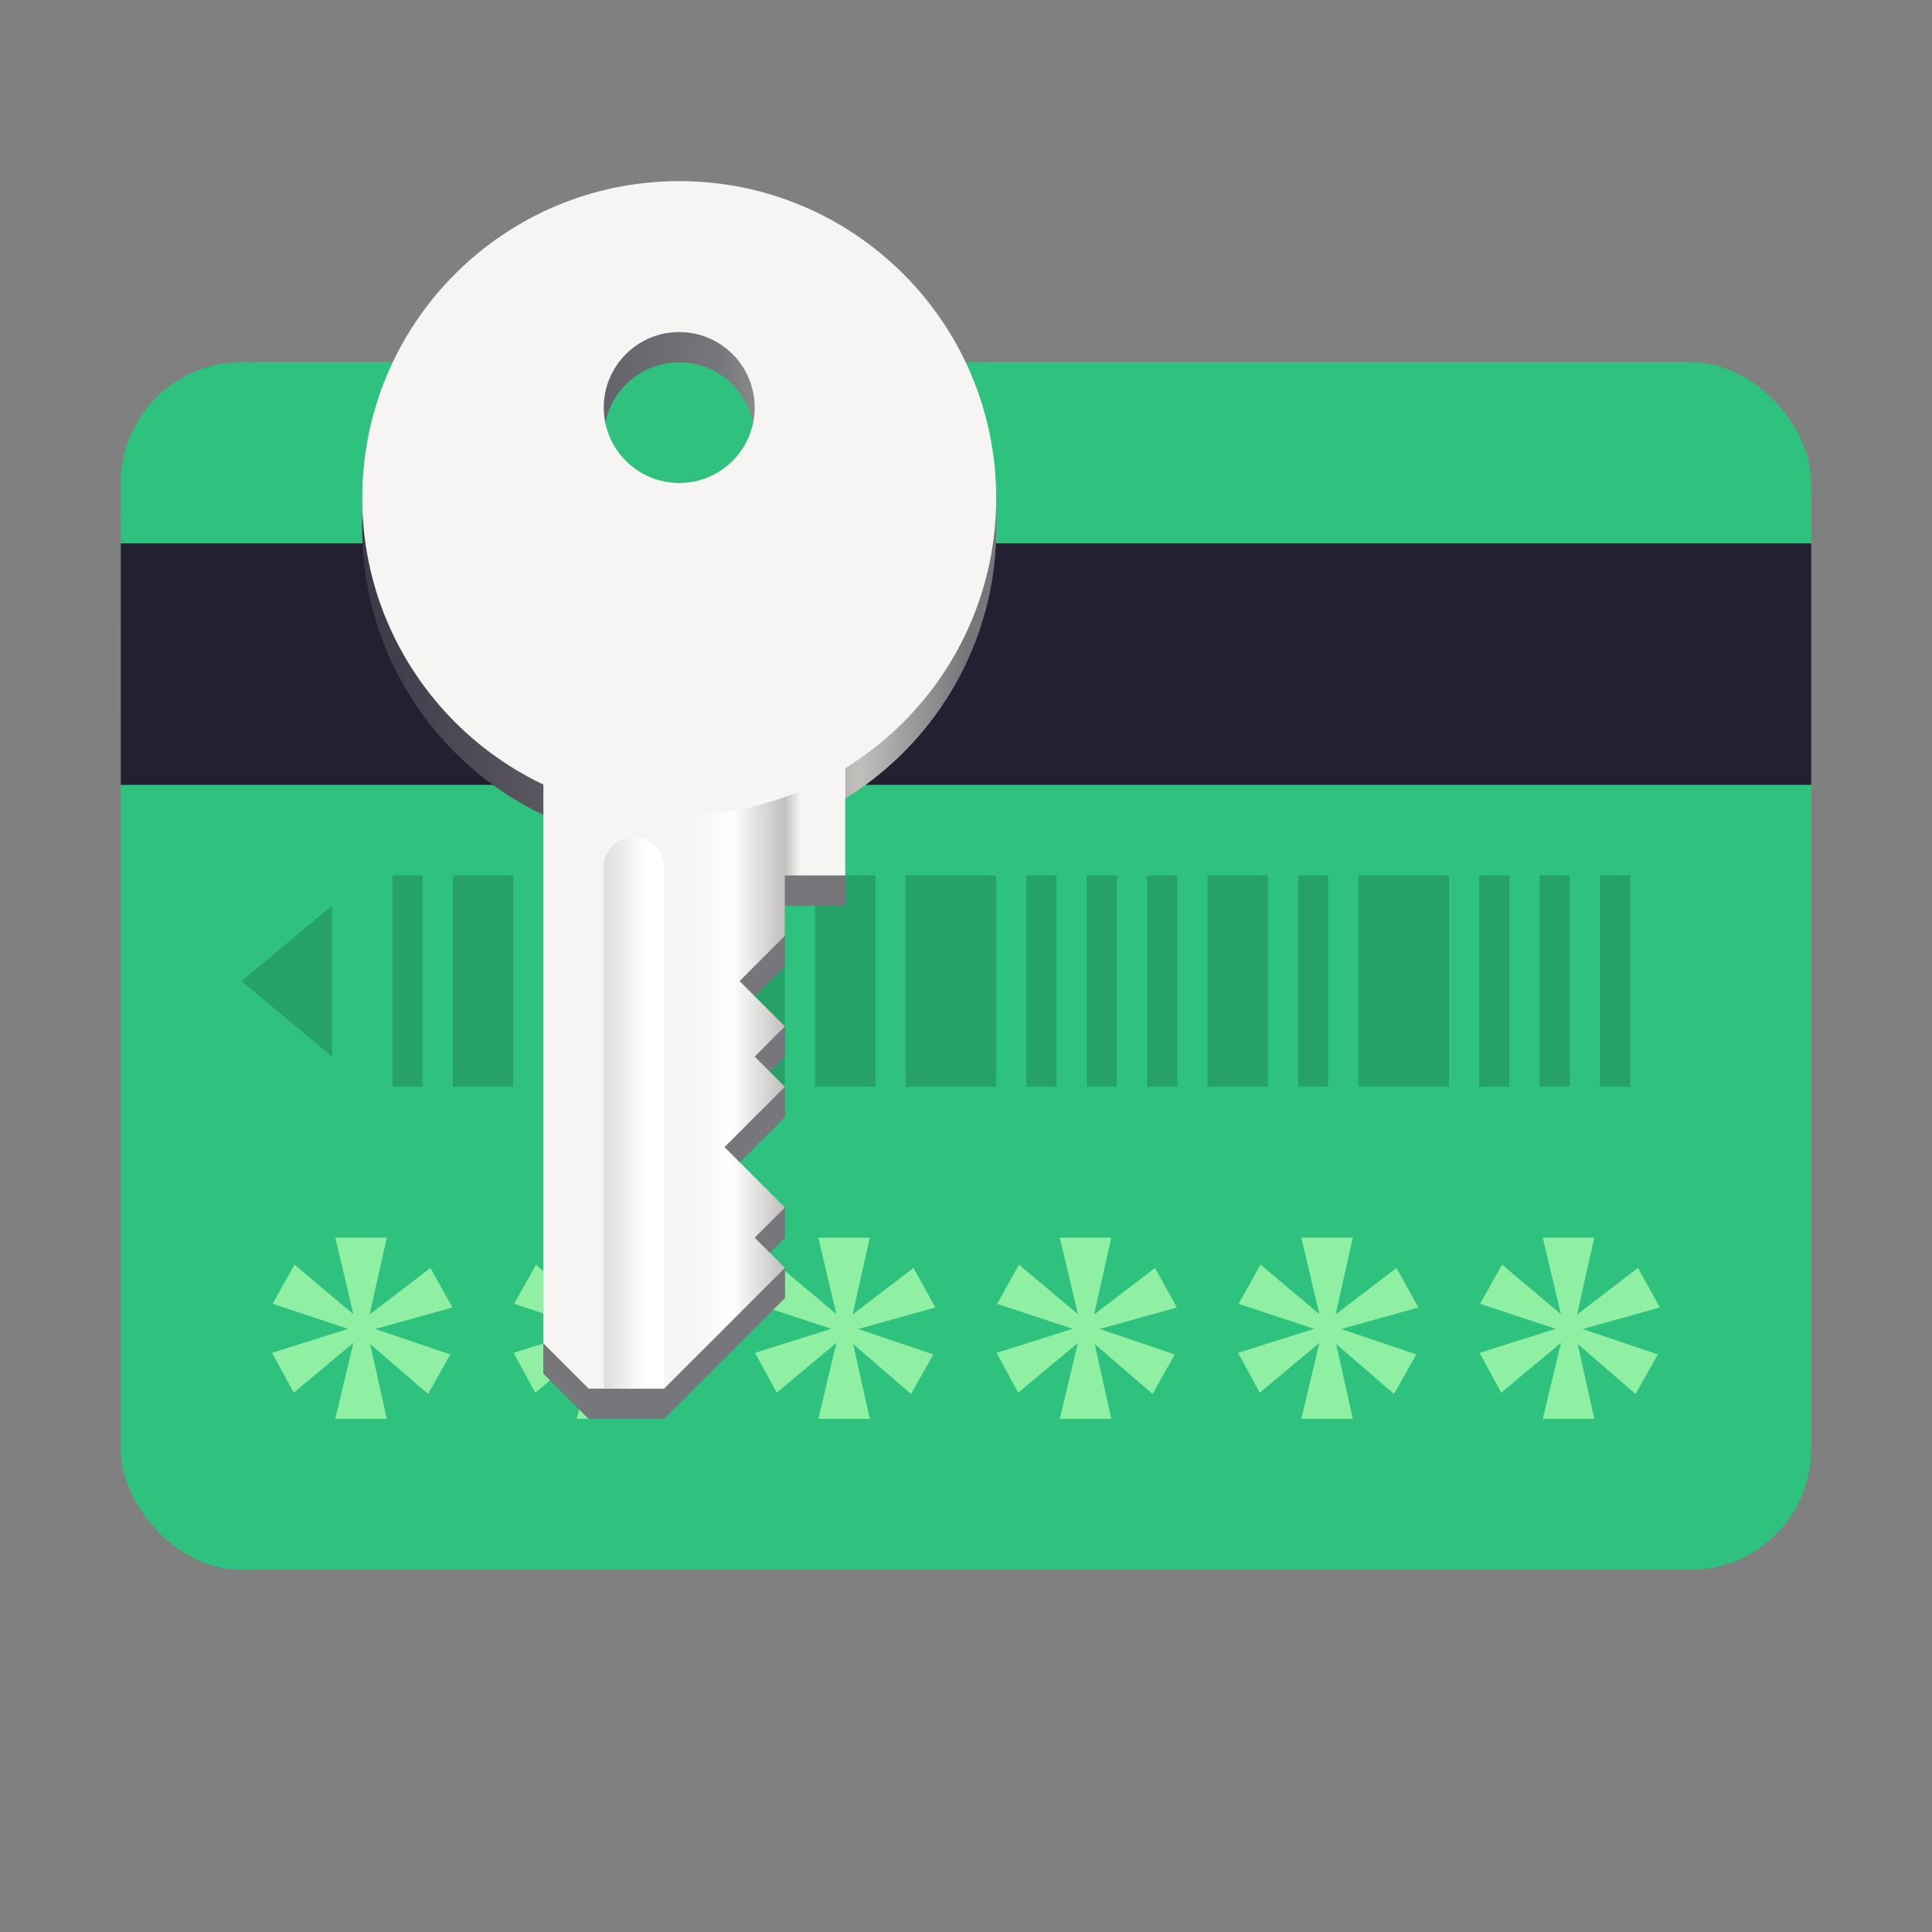 <?xml version="1.0" encoding="UTF-8" standalone="no"?>
<svg
   xmlns:dc="http://purl.org/dc/elements/1.1/"
   xmlns:cc="http://creativecommons.org/ns#"
   xmlns:rdf="http://www.w3.org/1999/02/22-rdf-syntax-ns#"
   xmlns:svg="http://www.w3.org/2000/svg"
   xmlns="http://www.w3.org/2000/svg"
   xmlns:xlink="http://www.w3.org/1999/xlink"
   viewBox="0 0 128 128"
   style="display:inline;enable-background:new"
   version="1.0"
   id="svg11300"
   height="128"
   width="128">
  <rect x="0" y="0" width="128" height="128" fill="#808080" stroke="none"/>
  <title
     id="title4162">Adwaita Icon Template</title>
  <defs
     id="defs3">
    <linearGradient
       id="linearGradient1296">
      <stop
         id="stop1292"
         offset="0"
         style="stop-color:#77767b;stop-opacity:1;" />
      <stop
         style="stop-color:#c0bfbc;stop-opacity:1"
         offset="0.176"
         id="stop1300" />
      <stop
         id="stop1302"
         offset="0.409"
         style="stop-color:#77767b;stop-opacity:1" />
      <stop
         id="stop1294"
         offset="1"
         style="stop-color:#3d3846;stop-opacity:1" />
    </linearGradient>
    <linearGradient
       id="linearGradient975">
      <stop
         id="stop971"
         offset="0"
         style="stop-color:#deddda;stop-opacity:1" />
      <stop
         id="stop973"
         offset="1"
         style="stop-color:#ffffff;stop-opacity:1" />
    </linearGradient>
    <linearGradient
       id="linearGradient969">
      <stop
         style="stop-color:#f6f5f4;stop-opacity:1"
         offset="0"
         id="stop963" />
      <stop
         id="stop965"
         offset="0.257"
         style="stop-color:#ffffff;stop-opacity:1" />
      <stop
         style="stop-color:#c0bfbc;stop-opacity:1"
         offset="0.6"
         id="stop1085" />
      <stop
         id="stop1087"
         offset="0.703"
         style="stop-color:#f6f5f4;stop-opacity:1" />
      <stop
         style="stop-color:#f6f5f4;stop-opacity:1"
         offset="1"
         id="stop967" />
    </linearGradient>
    <linearGradient
       id="linearGradient1040">
      <stop
         style="stop-color:#c0bfbc;stop-opacity:1"
         offset="0"
         id="stop1036" />
      <stop
         style="stop-color:#f6f5f4;stop-opacity:1"
         offset="1"
         id="stop1038" />
    </linearGradient>
    <linearGradient
       gradientUnits="userSpaceOnUse"
       y2="67.472"
       x2="88.715"
       y1="70.508"
       x1="85.679"
       id="linearGradient914-6-2"
       xlink:href="#linearGradient1040"
       gradientTransform="rotate(45,96.317,-55.067)" />
    <linearGradient
       y2="244.778"
       x2="72.435"
       y1="237.707"
       x1="79.506"
       gradientTransform="matrix(-0.707,0.707,0.707,0.707,-23.865,4.696)"
       gradientUnits="userSpaceOnUse"
       id="linearGradient1932"
       xlink:href="#linearGradient969" />
    <linearGradient
       y2="69.613"
       x2="86.574"
       y1="67.68"
       x1="88.508"
       gradientTransform="matrix(-0.707,0.707,0.707,0.707,96.728,126.236)"
       gradientUnits="userSpaceOnUse"
       id="linearGradient1934"
       xlink:href="#linearGradient975" />
    <linearGradient
       gradientUnits="userSpaceOnUse"
       y2="20"
       x2="20"
       y1="20"
       x1="59.979"
       id="linearGradient1298"
       xlink:href="#linearGradient1296" />
    <linearGradient
       y2="20"
       x2="20"
       y1="20"
       x1="59.979"
       gradientUnits="userSpaceOnUse"
       id="linearGradient1036"
       xlink:href="#linearGradient1296" />
  </defs>
  <g
     transform="translate(0,-172)"
     style="display:inline"
     id="layer1">
    <g
       style="display:inline"
       id="layer9">
      <rect
         style="display:inline;opacity:1;fill:#2ec27e;fill-opacity:1;stroke:none;stroke-width:1;stroke-linecap:butt;stroke-linejoin:miter;stroke-miterlimit:4;stroke-dasharray:none;stroke-dashoffset:0;stroke-opacity:1;marker:none;marker-start:none;marker-mid:none;marker-end:none;paint-order:normal;enable-background:new"
         id="rect1027"
         width="448"
         height="256"
         x="32"
         y="-52"
         rx="32"
         ry="32"
         transform="matrix(0.25,0,0,0.25,6.9488522e-8,225)" />
      <g
         style="opacity:1;stroke:#26a269"
         id="g1256">
        <path
           style="fill:none;fill-rule:evenodd;stroke:#26a269;stroke-width:2;stroke-linecap:butt;stroke-linejoin:miter;stroke-miterlimit:4;stroke-dasharray:none;stroke-opacity:1"
           d="m 27,230 v 14"
           id="path1164" />
        <path
           id="path1166"
           d="m 32,230 v 14"
           style="fill:none;fill-rule:evenodd;stroke:#26a269;stroke-width:4;stroke-linecap:butt;stroke-linejoin:miter;stroke-miterlimit:4;stroke-dasharray:none;stroke-opacity:1" />
        <path
           id="path1168"
           d="m 37,230 v 14"
           style="fill:none;fill-rule:evenodd;stroke:#26a269;stroke-width:2;stroke-linecap:butt;stroke-linejoin:miter;stroke-miterlimit:4;stroke-dasharray:none;stroke-opacity:1" />
        <path
           style="fill:none;fill-rule:evenodd;stroke:#26a269;stroke-width:2;stroke-linecap:butt;stroke-linejoin:miter;stroke-miterlimit:4;stroke-dasharray:none;stroke-opacity:1"
           d="m 41,230 v 14"
           id="path1170" />
        <path
           style="fill:none;fill-rule:evenodd;stroke:#26a269;stroke-width:4;stroke-linecap:butt;stroke-linejoin:miter;stroke-miterlimit:4;stroke-dasharray:none;stroke-opacity:1"
           d="m 46,230 v 14"
           id="path1172" />
        <path
           id="path1174"
           d="m 56,230 v 14"
           style="fill:none;fill-rule:evenodd;stroke:#26a269;stroke-width:4;stroke-linecap:butt;stroke-linejoin:miter;stroke-miterlimit:4;stroke-dasharray:none;stroke-opacity:1" />
        <path
           style="fill:none;fill-rule:evenodd;stroke:#26a269;stroke-width:2;stroke-linecap:butt;stroke-linejoin:miter;stroke-miterlimit:4;stroke-dasharray:none;stroke-opacity:1"
           d="m 51,230 v 14"
           id="path1176" />
        <path
           id="path1178"
           d="m 63,230 v 14"
           style="fill:none;fill-rule:evenodd;stroke:#26a269;stroke-width:6;stroke-linecap:butt;stroke-linejoin:miter;stroke-miterlimit:4;stroke-dasharray:none;stroke-opacity:1" />
        <path
           id="path1180"
           d="m 69,230 v 14"
           style="fill:none;fill-rule:evenodd;stroke:#26a269;stroke-width:2;stroke-linecap:butt;stroke-linejoin:miter;stroke-miterlimit:4;stroke-dasharray:none;stroke-opacity:1" />
        <path
           id="path1182"
           d="m 73,230 v 14"
           style="fill:none;fill-rule:evenodd;stroke:#26a269;stroke-width:2;stroke-linecap:butt;stroke-linejoin:miter;stroke-miterlimit:4;stroke-dasharray:none;stroke-opacity:1" />
        <path
           style="fill:none;fill-rule:evenodd;stroke:#26a269;stroke-width:2;stroke-linecap:butt;stroke-linejoin:miter;stroke-miterlimit:4;stroke-dasharray:none;stroke-opacity:1"
           d="m 77,230 v 14"
           id="path1184" />
        <path
           style="fill:none;fill-rule:evenodd;stroke:#26a269;stroke-width:4;stroke-linecap:butt;stroke-linejoin:miter;stroke-miterlimit:4;stroke-dasharray:none;stroke-opacity:1"
           d="m 82,230 v 14"
           id="path1186" />
        <path
           id="path1188"
           d="m 87,230 v 14"
           style="fill:none;fill-rule:evenodd;stroke:#26a269;stroke-width:2;stroke-linecap:butt;stroke-linejoin:miter;stroke-miterlimit:4;stroke-dasharray:none;stroke-opacity:1" />
        <path
           style="fill:none;fill-rule:evenodd;stroke:#26a269;stroke-width:2;stroke-linecap:butt;stroke-linejoin:miter;stroke-miterlimit:4;stroke-dasharray:none;stroke-opacity:1"
           d="m 99,230 v 14"
           id="path1190" />
        <path
           style="fill:none;fill-rule:evenodd;stroke:#26a269;stroke-width:6;stroke-linecap:butt;stroke-linejoin:miter;stroke-miterlimit:4;stroke-dasharray:none;stroke-opacity:1"
           d="m 93,230 v 14"
           id="path1192" />
        <path
           id="path1194"
           d="m 103,230 v 14"
           style="fill:none;fill-rule:evenodd;stroke:#26a269;stroke-width:2;stroke-linecap:butt;stroke-linejoin:miter;stroke-miterlimit:4;stroke-dasharray:none;stroke-opacity:1" />
        <path
           style="fill:none;fill-rule:evenodd;stroke:#26a269;stroke-width:2;stroke-linecap:butt;stroke-linejoin:miter;stroke-miterlimit:4;stroke-dasharray:none;stroke-opacity:1"
           d="m 107,230 v 14"
           id="path1196" />
      </g>
      <g
         style="fill:#8ff0a4"
         id="g1130">
        <path
           style="font-style:normal;font-variant:normal;font-weight:800;font-stretch:normal;font-size:medium;line-height:1000%;font-family:Cantarell;-inkscape-font-specification:'Cantarell Ultra-Bold';letter-spacing:2px;word-spacing:0px;fill:#8ff0a4;fill-opacity:1;stroke:none;stroke-width:0.741px;stroke-linecap:butt;stroke-linejoin:miter;stroke-opacity:1"
           d="m 22.216,254 1.197,5.068 -3.9,-3.279 -1.453,2.592 5.01,1.658 -5.043,1.59 1.434,2.641 3.955,-3.305 L 22.216,266 h 3.41 l -1.102,-4.959 3.834,3.314 1.477,-2.619 -4.979,-1.686 5.117,-1.426 -1.453,-2.619 -4.033,3.084 L 25.624,254 Z"
           id="path1940" />
        <path
           id="path1056"
           d="m 38.216,254 1.197,5.068 -3.9,-3.279 -1.453,2.592 5.01,1.658 -5.043,1.59 1.434,2.641 3.955,-3.305 L 38.216,266 h 3.41 l -1.102,-4.959 3.834,3.314 1.477,-2.619 -4.979,-1.686 5.117,-1.426 -1.453,-2.619 -4.033,3.084 L 41.624,254 Z"
           style="font-style:normal;font-variant:normal;font-weight:800;font-stretch:normal;font-size:medium;line-height:1000%;font-family:Cantarell;-inkscape-font-specification:'Cantarell Ultra-Bold';letter-spacing:2px;word-spacing:0px;fill:#8ff0a4;fill-opacity:1;stroke:none;stroke-width:0.741px;stroke-linecap:butt;stroke-linejoin:miter;stroke-opacity:1" />
        <path
           style="font-style:normal;font-variant:normal;font-weight:800;font-stretch:normal;font-size:medium;line-height:1000%;font-family:Cantarell;-inkscape-font-specification:'Cantarell Ultra-Bold';letter-spacing:2px;word-spacing:0px;fill:#8ff0a4;fill-opacity:1;stroke:none;stroke-width:0.741px;stroke-linecap:butt;stroke-linejoin:miter;stroke-opacity:1"
           d="m 54.216,254 1.197,5.068 -3.9,-3.279 -1.453,2.592 5.01,1.658 -5.043,1.59 1.434,2.641 3.955,-3.305 L 54.216,266 h 3.41 l -1.102,-4.959 3.834,3.314 1.477,-2.619 -4.979,-1.686 5.117,-1.426 -1.453,-2.619 -4.033,3.084 L 57.624,254 Z"
           id="path1062" />
        <path
           id="path1068"
           d="m 70.216,254 1.197,5.068 -3.9,-3.279 -1.453,2.592 5.01,1.658 -5.043,1.59 1.434,2.641 3.955,-3.305 L 70.216,266 h 3.41 l -1.102,-4.959 3.834,3.314 1.477,-2.619 -4.979,-1.686 5.117,-1.426 -1.453,-2.619 -4.033,3.084 L 73.624,254 Z"
           style="font-style:normal;font-variant:normal;font-weight:800;font-stretch:normal;font-size:medium;line-height:1000%;font-family:Cantarell;-inkscape-font-specification:'Cantarell Ultra-Bold';letter-spacing:2px;word-spacing:0px;fill:#8ff0a4;fill-opacity:1;stroke:none;stroke-width:0.741px;stroke-linecap:butt;stroke-linejoin:miter;stroke-opacity:1" />
        <path
           style="font-style:normal;font-variant:normal;font-weight:800;font-stretch:normal;font-size:medium;line-height:1000%;font-family:Cantarell;-inkscape-font-specification:'Cantarell Ultra-Bold';letter-spacing:2px;word-spacing:0px;fill:#8ff0a4;fill-opacity:1;stroke:none;stroke-width:0.741px;stroke-linecap:butt;stroke-linejoin:miter;stroke-opacity:1"
           d="m 86.216,254 1.197,5.068 -3.9,-3.279 -1.453,2.592 5.01,1.658 -5.043,1.59 1.434,2.641 3.955,-3.305 L 86.216,266 h 3.41 l -1.102,-4.959 3.834,3.314 1.477,-2.619 -4.979,-1.686 5.117,-1.426 -1.453,-2.619 -4.033,3.084 L 89.624,254 Z"
           id="path1074" />
        <path
           id="path1080"
           d="m 102.216,254 1.197,5.068 -3.9,-3.279 -1.453,2.592 5.01,1.658 -5.043,1.59 1.434,2.641 3.955,-3.305 L 102.216,266 h 3.41 l -1.102,-4.959 3.834,3.314 1.477,-2.619 -4.979,-1.686 5.117,-1.426 -1.453,-2.619 -4.033,3.084 L 105.624,254 Z"
           style="font-style:normal;font-variant:normal;font-weight:800;font-stretch:normal;font-size:medium;line-height:1000%;font-family:Cantarell;-inkscape-font-specification:'Cantarell Ultra-Bold';letter-spacing:2px;word-spacing:0px;fill:#8ff0a4;fill-opacity:1;stroke:none;stroke-width:0.741px;stroke-linecap:butt;stroke-linejoin:miter;stroke-opacity:1" />
      </g>
      <rect
         transform="matrix(0.25,0,0,0.25,6.9488522e-8,225)"
         ry="32"
         rx="32"
         y="-116"
         x="32"
         height="96"
         width="448"
         id="rect954"
         style="display:inline;opacity:1;fill:#2ec27e;fill-opacity:1;stroke:none;stroke-width:1;stroke-linecap:butt;stroke-linejoin:miter;stroke-miterlimit:4;stroke-dasharray:none;stroke-dashoffset:0;stroke-opacity:1;marker:none;marker-start:none;marker-mid:none;marker-end:none;paint-order:normal;enable-background:new" />
      <rect
         y="208"
         x="8"
         height="16"
         width="112"
         id="rect961"
         style="display:inline;opacity:1;fill:#241f31;fill-opacity:1;stroke:none;stroke-width:0.25;stroke-linecap:butt;stroke-linejoin:miter;stroke-miterlimit:4;stroke-dasharray:none;stroke-dashoffset:0;stroke-opacity:1;marker:none;marker-start:none;marker-mid:none;marker-end:none;paint-order:normal;enable-background:new" />
      <path
         id="path1138"
         d="m 22,232 -6,5 6,5 z"
         style="fill:#26a269;fill-opacity:1;fill-rule:evenodd;stroke:none;stroke-width:1px;stroke-linecap:butt;stroke-linejoin:miter;stroke-opacity:1" />
      <g
         transform="translate(-42)"
         id="g1090">
        <g
           style="fill:#77767b;fill-opacity:1"
           id="g967"
           transform="rotate(180,130,225.5)">
          <path
             transform="rotate(180,107,137.5)"
             style="display:inline;opacity:1;vector-effect:none;fill:url(#linearGradient1036);fill-opacity:1;stroke:none;stroke-width:0.357;stroke-linecap:butt;stroke-linejoin:miter;stroke-miterlimit:4;stroke-dasharray:none;stroke-dashoffset:0;stroke-opacity:1;marker:none;marker-start:none;marker-mid:none;marker-end:none;paint-order:normal;enable-background:new"
             d="M 41,10 C 29.402,10 20,19.402 20,31 20,42.598 29.402,52 41,52 52.598,52 62,42.598 62,31 62,19.402 52.598,10 41,10 Z m 0,10 c 2.761,0 5,2.239 5,5 0,2.761 -2.239,5 -5,5 -2.761,0 -5,-2.239 -5,-5 0,-2.761 2.239,-5 5,-5 z"
             id="path965" />
          <path
             style="display:inline;opacity:1;vector-effect:none;fill:#77767b;fill-opacity:1;stroke:none;stroke-width:0.5;stroke-linecap:butt;stroke-linejoin:miter;stroke-miterlimit:4;stroke-dasharray:none;stroke-dashoffset:0;stroke-opacity:1;marker:none;marker-start:none;marker-mid:none;marker-end:none;paint-order:normal;enable-background:new"
             d="m 182,227 v -39 l -3,-3 h -5 l -8,8 v 2 h 2 l -2,2 v 2 l 4,2 -4,4 v 2 h 2 l -2,2 v 2 l 3,1 -3,3 v 4 h -4 v 0 4 4 z"
             id="path961" />
          <path
             style="display:inline;opacity:1;vector-effect:none;fill:#77767b;fill-opacity:1;stroke:none;stroke-width:0.5;stroke-linecap:butt;stroke-linejoin:miter;stroke-miterlimit:4;stroke-dasharray:none;stroke-dashoffset:0;stroke-opacity:1;marker:none;marker-start:none;marker-mid:none;marker-end:none;paint-order:normal;enable-background:new"
             d="m 177.413,220.941 c -1.27,1.267 -3.437,0.35 -3.413,-1.443 L 174,187 l 4,-1e-5 v 32.497 c 0.007,0.541 -0.204,1.061 -0.587,1.443 z"
             id="path963" />
          <path
             id="path1027"
             d="m 182,227 v -39 l -3,-3 h -5 l -8,8 v 2 h 2 l -2,2 v 2 l 4,2 -4,4 v 2 h 2 l -2,2 v 2 l 3,1 -3,3 v 4 h -4 v 0 4 4 z"
             style="display:inline;opacity:1;vector-effect:none;fill:#77767b;fill-opacity:1;stroke:none;stroke-width:0.5;stroke-linecap:butt;stroke-linejoin:miter;stroke-miterlimit:4;stroke-dasharray:none;stroke-dashoffset:0;stroke-opacity:1;marker:none;marker-start:none;marker-mid:none;marker-end:none;paint-order:normal;enable-background:new" />
          <path
             id="path1029"
             d="M 41,10 C 29.402,10 20,19.402 20,31 20,42.598 29.402,52 41,52 52.598,52 62,42.598 62,31 62,19.402 52.598,10 41,10 Z m 0,10 c 2.761,0 5,2.239 5,5 0,2.761 -2.239,5 -5,5 -2.761,0 -5,-2.239 -5,-5 0,-2.761 2.239,-5 5,-5 z"
             style="display:inline;opacity:1;vector-effect:none;fill:url(#linearGradient1298);fill-opacity:1;stroke:none;stroke-width:0.357;stroke-linecap:butt;stroke-linejoin:miter;stroke-miterlimit:4;stroke-dasharray:none;stroke-dashoffset:0;stroke-opacity:1;marker:none;marker-start:none;marker-mid:none;marker-end:none;paint-order:normal;enable-background:new"
             transform="rotate(180,107,137.5)" />
        </g>
        <path
           style="display:inline;opacity:1;vector-effect:none;fill:url(#linearGradient1932);fill-opacity:1;stroke:none;stroke-width:0.5;stroke-linecap:butt;stroke-linejoin:miter;stroke-miterlimit:4;stroke-dasharray:none;stroke-dashoffset:0;stroke-opacity:1;marker:none;marker-start:none;marker-mid:none;marker-end:none;paint-order:normal;enable-background:new"
           d="m 78,222 v 39 l 3,3 h 5 l 8,-8 -2,-2 2,-2 -4,-4 4,-4 -2,-2 2,-2 -3,-3 3,-3 v -4 h 4 v -2 -2 -4 z"
           id="path1922" />
        <path
           style="display:inline;opacity:1;vector-effect:none;fill:url(#linearGradient1934);fill-opacity:1;stroke:none;stroke-width:0.5;stroke-linecap:butt;stroke-linejoin:miter;stroke-miterlimit:4;stroke-dasharray:none;stroke-dashoffset:0;stroke-opacity:1;marker:none;marker-start:none;marker-mid:none;marker-end:none;paint-order:normal;enable-background:new"
           d="m 82.587,228.059 c 1.27,-1.267 3.437,-0.35 3.413,1.443 L 86,264 l -4,10e-6 v -34.497 c -0.007,-0.541 0.204,-1.061 0.587,-1.443 z"
           id="path1924" />
        <path
           style="display:inline;opacity:1;vector-effect:none;fill:#f6f5f4;fill-opacity:1;stroke:none;stroke-width:0.357;stroke-linecap:butt;stroke-linejoin:miter;stroke-miterlimit:4;stroke-dasharray:none;stroke-dashoffset:0;stroke-opacity:1;marker:none;marker-start:none;marker-mid:none;marker-end:none;paint-order:normal;enable-background:new"
           d="m 87,184 c -11.598,0 -21,9.402 -21,21 0,11.598 9.402,21 21,21 11.598,0 21,-9.402 21,-21 0,-11.598 -9.402,-21 -21,-21 z m 0,10 c 2.761,0 5,2.239 5,5 0,2.761 -2.239,5 -5,5 -2.761,0 -5,-2.239 -5,-5 0,-2.761 2.239,-5 5,-5 z"
           id="path1928" />
      </g>
    </g>
  </g>
</svg>
